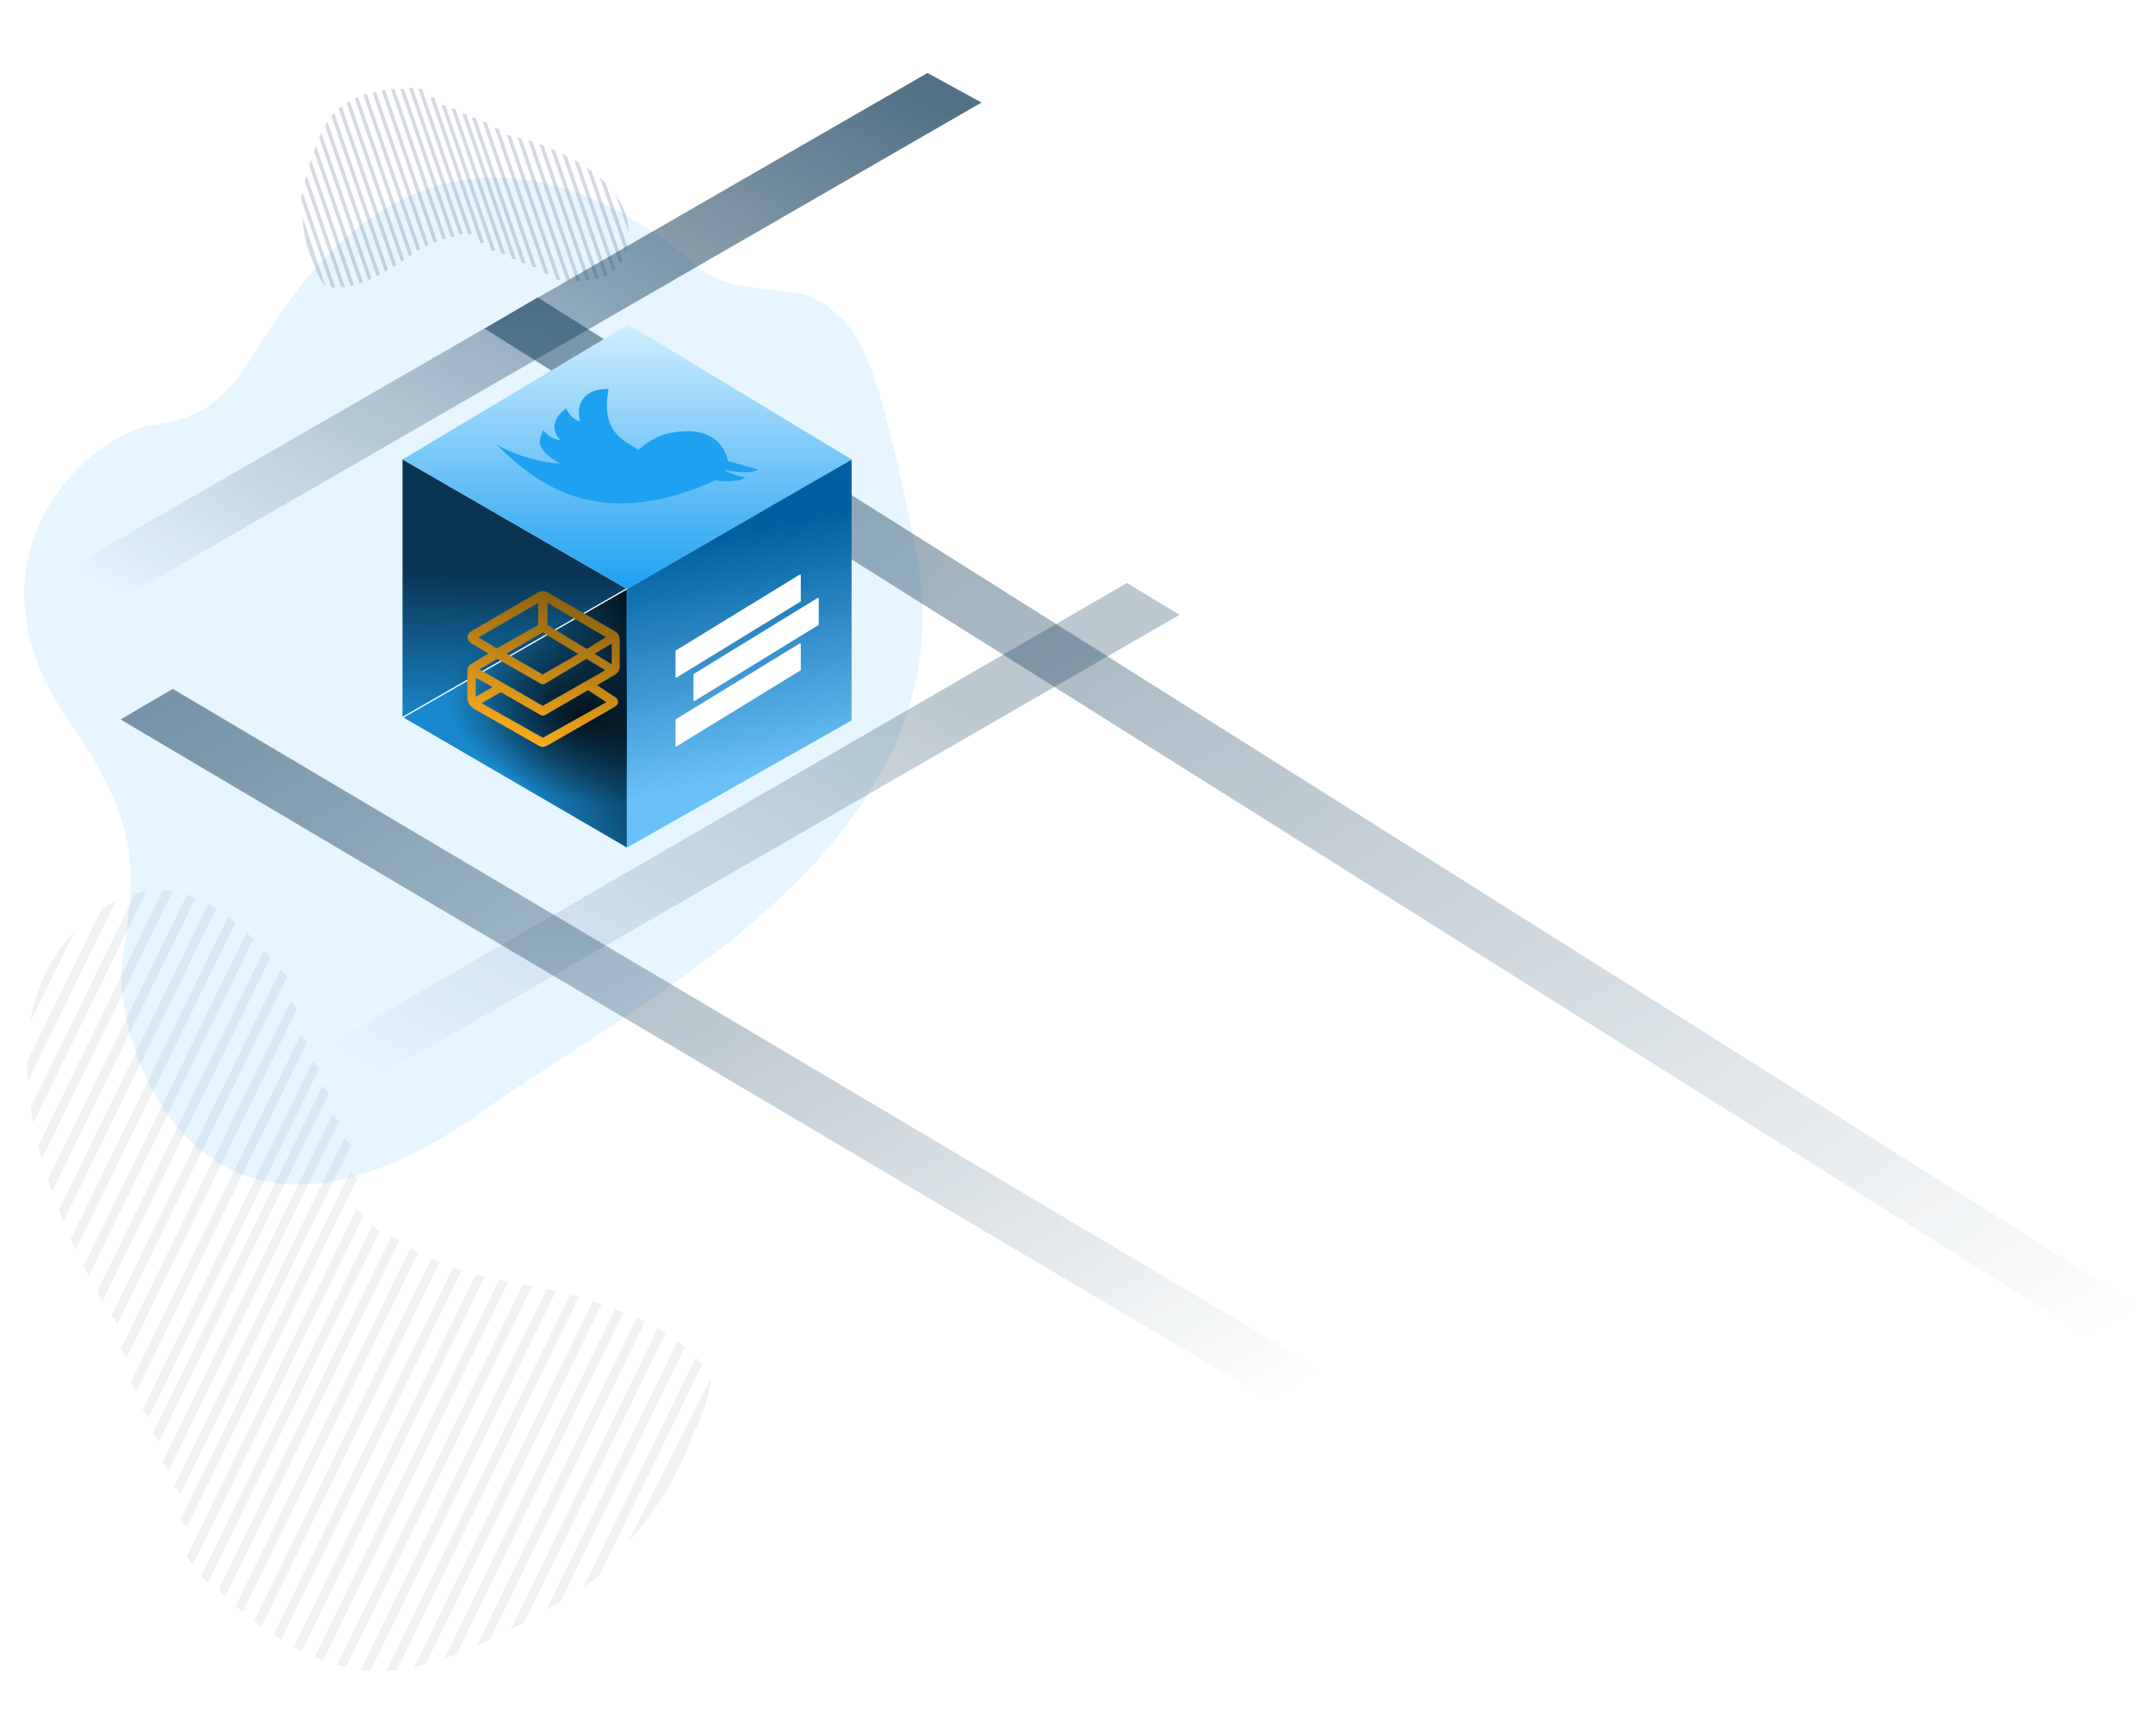 <svg xmlns="http://www.w3.org/2000/svg" xmlns:xlink="http://www.w3.org/1999/xlink" width="1737" height="1401" viewBox="0 0 1737 1401"><defs><style>.a,.p{fill:none;}.b,.q{fill:#fff;}.c{clip-path:url(#p);}.d{opacity:0.496;}.e{clip-path:url(#a);}.f{fill:#cfebff;}.g{opacity:0.082;}.h{fill:#2f476c;}.i{opacity:0.204;}.j,.u{opacity:0.509;}.j{fill:url(#b);}.k{opacity:0.271;fill:url(#c);}.l{fill:url(#d);}.m{fill:url(#e);}.n{fill:url(#f);}.o{fill:url(#g);}.p,.q{stroke:#fff;}.p{mix-blend-mode:soft-light;}.p,.q,.w{isolation:isolate;}.q{stroke-linecap:round;stroke-linejoin:round;mix-blend-mode:overlay;}.r{clip-path:url(#h);}.s{fill:url(#i);}.t{opacity:0.701;fill:url(#l);}.u{fill:url(#m);}.v{fill:url(#n);}.w{fill:#1ea1f1;mix-blend-mode:multiply;}.x{filter:url(#j);}</style><clipPath id="a"><rect width="722.9" height="801.7" transform="matrix(0.998, -0.062, 0.062, 0.998, -12.73, 37.86)"/></clipPath><linearGradient id="b" x1="0.951" y1="0.949" x2="0.021" y2="0.017" gradientUnits="objectBoundingBox"><stop offset="0" stop-color="#093553" stop-opacity="0"/><stop offset="1" stop-color="#093553"/></linearGradient><linearGradient id="c" x1="0.029" y1="0.979" x2="0.751" y2="0.247" xlink:href="#b"/><linearGradient id="d" x1="0.714" y1="0.301" x2="0.708" y2="0.804" gradientUnits="objectBoundingBox"><stop offset="0" stop-color="#093553"/><stop offset="1" stop-color="#1ea1f1"/></linearGradient><linearGradient id="e" x1="0.485" y1="0.737" x2="1.294" y2="0.314" gradientUnits="objectBoundingBox"><stop offset="0" stop-color="#1988cc"/><stop offset="1"/></linearGradient><radialGradient id="f" cx="0.509" cy="0.5" r="0.373" gradientTransform="matrix(0.428, 0.904, -0.693, 0.328, 0.638, -0.124)" gradientUnits="objectBoundingBox"><stop offset="0" stop-color="#03111a"/><stop offset="1" stop-color="#03121c" stop-opacity="0"/></radialGradient><linearGradient id="g" x1="0.5" y1="0.185" x2="0.573" y2="0.812" gradientUnits="objectBoundingBox"><stop offset="0" stop-color="#005fa0"/><stop offset="1" stop-color="#6ac1f7"/></linearGradient><clipPath id="h"><rect class="b" width="152" height="139" transform="translate(193 409)"/></clipPath><linearGradient id="i" x1="0.338" y1="0.936" x2="0.661" y2="-0.096" gradientUnits="objectBoundingBox"><stop offset="0" stop-color="#f8ab1d"/><stop offset="1" stop-color="#7c560f"/></linearGradient><filter id="j" x="362" y="462" width="153" height="155.639" filterUnits="userSpaceOnUse"><feOffset dx="10" dy="3" input="SourceAlpha"/><feGaussianBlur stdDeviation="5" result="k"/><feFlood flood-color="#093553" flood-opacity="0.537"/><feComposite operator="in" in2="k"/><feComposite in="SourceGraphic"/></filter><linearGradient id="l" x1="0.029" y1="0.979" x2="0.944" y2="0.051" xlink:href="#b"/><linearGradient id="m" x1="0.591" y1="0.586" x2="0.021" y2="0.017" xlink:href="#b"/><linearGradient id="n" x1="0.5" x2="0.5" y2="1" gradientUnits="objectBoundingBox"><stop offset="0" stop-color="#d1eeff"/><stop offset="1" stop-color="#1ea1f1"/></linearGradient><clipPath id="p"><rect width="1737" height="1401"/></clipPath></defs><g id="o" class="c"><g transform="translate(190.729 30.916)"><g class="d" transform="translate(-178 99)"><g class="e"><path class="f" d="M653,115.7c-23.8-18.9-73.5-4.4-103.5-31S360.7-74.7,223.7,108.8c-42.5,56.9-48.9,96.4-113.1,104.2C63,218.8-51.4,316.3,43.1,452.2,105,540.9,95,579.6,86,645.4,77.1,711.1,147.5,931,379,765.2c124.7-89.3,394-215.7,347.1-451.6C692.3,143.8,678.1,135.5,653,115.7Z"/></g></g><g class="g" transform="translate(-169.147 687.44)"><path class="a" d="M579.8,16.6,445.3,291.9c5.3-2,10.7-4.2,16.2-6.7l129-264.1C587.1,19.7,583.5,18.1,579.8,16.6Z" transform="translate(-98.4 324.025)"/><path class="a" d="M648.8,2.44,499,308.94c4.2.3,8.6.3,12.8.2L660.4,5.44C656.5,4.44,652.7,3.44,648.8,2.44Z" transform="translate(-222 320.885)"/><path class="a" d="M720.6,22.2,575.2,320c3.3,2,6.7,4,10.1,5.8L732,25.6C728.2,24.5,724.4,23.4,720.6,22.2Z" transform="translate(-370.8 282.525)"/><path class="a" d="M497.9,58.7,397.6,263.9c6.4-3.9,12.6-7.8,18.8-11.9L506.8,67C504,64.1,501,61.4,497.9,58.7Z" transform="translate(33 309.925)"/><path class="a" d="M553.6,27.8,428.2,284.5q8.55-4.05,17.1-8.4L564,33.1C559.9,30.8,556.3,29,553.6,27.8Z" transform="translate(-54.8 320.225)"/><path class="a" d="M442.553,112a56.855,56.855,0,0,0-2-9.1l-61.7,126.4c1.3-1.1,2.8-2.1,4.1-3.2a174.331,174.331,0,0,0,20.2-20.1l39.6-81A62.451,62.451,0,0,0,442.553,112Z" transform="translate(115.547 267.457)"/><path class="a" d="M709.3,15.3c-1.9-.4-3.7-.9-5.6-1.3L556.3,315.6c3.6,1.8,7,3.3,10.6,4.9L715.5,16.2C713.4,15.9,711.3,15.7,709.3,15.3Z" transform="translate(-334.4 298.025)"/><path class="a" d="M471.6,82.8h0a1.555,1.555,0,0,0-.6-.8c-.8-1.1-1.7-2.2-2.6-3.3L385,249.6c6.8-4.7,13.4-9.5,20-14.3L476,90.1C474.6,87.6,473.2,85.2,471.6,82.8Z" transform="translate(76.4 275.944)"/><path class="a" d="M668.2,3.5,517.8,311.3c3.9.9,7.9,1.7,11.8,2.2L679.9,6.1C676,5.2,672.1,4.3,668.2,3.5Z" transform="translate(-260.3 315.525)"/><path class="a" d="M737.1,31.8,593.4,325.7c3.2,2.3,6.5,4.6,9.7,6.7L748,36C744.3,34.7,740.7,33.2,737.1,31.8Z" transform="translate(-405 266.325)"/><path class="a" d="M604.7,8l-142,290.5c5-1.4,10.1-3.1,15.4-4.9L615.7,12C612.1,10.5,608.4,9.3,604.7,8Z" transform="translate(-141 326.025)"/><path class="a" d="M627.8,3.1,480.7,304.2a108.49,108.49,0,0,0,12.3-2c.7-.1,1.3-.3,1.9-.4L639.1,6.5C635.4,5.3,631.6,4.2,627.8,3.1Z" transform="translate(-182.4 325.225)"/><path class="a" d="M686.3,7.6,536.9,313.3c3.7,1.3,7.5,2.7,11.1,3.7L698.2,9.7C694.2,8.9,690.2,8.2,686.3,7.6Z" transform="translate(-297.7 307.925)"/><path class="a" d="M526.6,41.9,412.5,275.2c5.9-3.2,11.9-6.6,17.8-10L536.1,48.7A85.146,85.146,0,0,0,526.6,41.9Z" transform="translate(-11.2 315.425)"/><path class="a" d="M900.7,248.7,784.8,485.9c1.8,5.1,3.7,10.1,5.6,15L911.3,253.7A85.278,85.278,0,0,0,900.7,248.7Z" transform="translate(-764.7 -242.7)"/><path class="a" d="M907.6,273.7l-105.5,216c1.6,5.5,3.2,11,4.9,16.4L919.4,276.4C915.4,275.3,911.5,274.4,907.6,273.7Z" transform="translate(-790.1 -272.9)"/><path class="a" d="M892.4,225.5,768.9,478.1c2,4.8,4,9.5,6,14.2L902,232.3C898.8,229.9,895.6,227.6,892.4,225.5Z" transform="translate(-739.5 -210.9)"/><path class="a" d="M883,203.8,754,467.6h0c2.1,4.6,4.2,8.9,6.5,13.3L892,211.7C889,209.1,886,206.4,883,203.8Z" transform="translate(-714.6 -177.8)"/><path class="a" d="M912.9,301.8,821.6,488.6c1.1,6.1,2.5,12.3,4,18.3l100.6-206A101.328,101.328,0,0,0,912.9,301.8Z" transform="translate(-816.4 -300.9)"/><path class="a" d="M872.9,183.3,740,455.1c2.2,4.3,4.6,8.5,6.8,12.5L881.4,192.3C878.7,189.2,875.8,186.2,872.9,183.3Z" transform="translate(-690 -144)"/><path class="a" d="M929.7,369.8a144.967,144.967,0,0,0-20,16.9L873.8,460a193.732,193.732,0,0,0-2.6,31.7l60.2-123.2A10.915,10.915,0,0,1,929.7,369.8Z" transform="translate(-871.2 -353.3)"/><path class="a" d="M914.7,337.4,843.9,482.3c.4,7.2,1.2,14.5,2.3,21.7l84.5-172.7A85.619,85.619,0,0,0,914.7,337.4Z" transform="translate(-843.2 -328.4)"/><path class="a" d="M861.9,164,726.5,441.2c1.2,2,2.3,4,3.6,6,1.2,1.9,2.5,3.8,3.7,5.6L870.1,173.7C867.3,170.4,864.7,167.1,861.9,164Z" transform="translate(-665.2 -109.9)"/><path class="a" d="M825,112.7,687.6,393.9c2.7,3.3,5.3,6.7,8,10L833,122.9C830.5,119.5,827.8,116.2,825,112.7Z" transform="translate(-589.2 49.948)"/><path class="a" d="M797.3,82.2,659.6,363.9c2.8,3,5.7,6.1,8.5,9L806.3,90C803.3,87.6,800.2,85,797.3,82.2Z" transform="translate(-534.5 129.254)"/><path class="a" d="M767.9,55,627.8,341.6c3,2.7,6,5.3,9,8L778.1,60.8C774.6,58.9,771.3,57,767.9,55Z" transform="translate(-474.5 225.925)"/><path class="a" d="M752.8,42.8,611,332.9c3.1,2.6,6.2,5,9.4,7.4L763.3,47.8C759.7,46.2,756.3,44.5,752.8,42.8Z" transform="translate(-437.9 247.425)"/><path class="a" d="M818.9,105.5c-2.5-2.7-4.9-5.6-7.4-8.6L674.2,378c2.7,3.2,5.5,6.5,8.2,9.6L819.9,106.5Z" transform="translate(-562.7 91.344)"/><path class="a" d="M850.2,146.2,713.4,426.1c2.5,3.7,5,7.2,7.6,10.9L858.3,156.3C855.7,152.9,853,149.6,850.2,146.2Z" transform="translate(-640.3 -76.3)"/><path class="a" d="M837.8,129,700.5,410.1c2.6,3.5,5.1,7,7.8,10.5L845.7,139.3C843.1,135.9,840.5,132.5,837.8,129Z" transform="translate(-614.8 7.352)"/><path class="a" d="M782.7,68,644.1,351.9c2.9,2.9,5.8,5.8,8.8,8.6L792.3,74.9C789.1,72.7,785.8,70.4,782.7,68Z" transform="translate(-505 202.025)"/><path class="h" d="M920,359.1,859.8,482.3c0,5.1.2,10.3.6,15.5l70.8-144.9A78.143,78.143,0,0,0,920,359.1Z" transform="translate(-859.6 -343.8)"/><path class="h" d="M899.3,239.7,778.5,486.9c1.2,3,2.5,6.1,3.7,9L905.6,243.3C903.5,242,901.5,240.8,899.3,239.7Z" transform="translate(-752.7 -228.7)"/><path class="h" d="M914.4,290,813.8,496c.9,3.6,1.8,7.1,2.8,10.7l105.5-216A68.828,68.828,0,0,0,914.4,290Z" transform="translate(-804.5 -289.8)"/><path class="h" d="M880,195.7,748.5,464.9c1.3,2.7,2.8,5.3,4.1,8l132.9-272C883.7,199.2,881.8,197.4,880,195.7Z" transform="translate(-702.6 -161.7)"/><path class="h" d="M857.9,157.1,721.5,436.2c1.6,2.3,3.1,4.6,4.7,6.9L862.9,163.2C861.3,161.1,859.6,159.1,857.9,157.1Z" transform="translate(-653 -93.3)"/><path class="h" d="M805.9,91.2l-137.3,281c1.8,1.9,3.5,3.9,5.2,5.8L811.5,96.3C809.6,94.6,807.7,93,805.9,91.2Z" transform="translate(-549.7 108.865)"/><path class="h" d="M805.9,91.2l-137.3,281c1.8,1.9,3.5,3.9,5.2,5.8L811.5,96.3C809.6,94.6,807.7,93,805.9,91.2Z" transform="translate(-544.7 135.865)"/><path class="h" d="M805.9,91.2l-137.3,281c1.8,1.9,3.5,3.9,5.2,5.8L811.5,96.3C809.6,94.6,807.7,93,805.9,91.2Z" transform="translate(-539.7 165.865)"/><path class="h" d="M833,122.6,695.6,403.9c1.7,2.1,3.3,4.2,4.9,6.4L837.9,129C836.3,126.9,834.7,124.8,833,122.6Z" transform="translate(-602.1 15.031)"/><path class="h" d="M777.5,63.1,638,348.5c1.9,1.8,3.7,3.5,5.6,5.1l140-286.5C781.6,65.8,779.5,64.4,777.5,63.1Z" transform="translate(-483.2 215.825)"/><path class="h" d="M747.2,38.6,604.3,331c2,1.4,3.9,2.9,5.9,4.3L753.9,41.5C751.7,40.6,749.4,39.6,747.2,38.6Z" transform="translate(-420.8 258.625)"/><path class="h" d="M679.6,5.7,529.5,313c2.3.7,4.8,1.3,7.1,1.9L687,7.1C684.5,6.7,682.1,6.1,679.6,5.7Z" transform="translate(-279.1 311.925)"/><path class="h" d="M714.8,18.9,568.1,319.1c2.1,1.1,4.2,2.2,6.5,3.3L721.9,20.8C719.5,20.2,717.1,19.6,714.8,18.9Z" transform="translate(-352.6 291.225)"/><path class="h" d="M644.5,3.6c-1.3-.3-2.8-.8-4.1-1.1L492,306.2a79.271,79.271,0,0,0,8.4-.7L647.4,4.4C646.4,4.1,645.5,3.9,644.5,3.6Z" transform="translate(-202 323.825)"/><path class="h" d="M892.8,473.5l35.9-73.3C908.5,421,897.4,446.2,892.8,473.5Z" transform="translate(-890.1 -366.8)"/><path class="h" d="M907.3,263.8,795.1,493.6c1.1,3.2,2.1,6.6,3.3,9.8L914.3,266.3C911.8,265.4,909.5,264.5,907.3,263.8Z" transform="translate(-778 -260.3)"/><path class="h" d="M919.3,321.1,834.9,493.7c.6,4.1,1.3,8.1,2.1,12.3l91.3-186.8C925.3,319.7,922.3,320.4,919.3,321.1Z" transform="translate(-831.8 -318.3)"/><path class="h" d="M890.1,217.1,763,477.1c1.3,2.9,2.6,5.7,3.9,8.5l129-263.8C894,220.1,892,218.7,890.1,217.1Z" transform="translate(-727.5 -195.8)"/><path class="h" d="M869.2,175.6,734.7,451c1.4,2.6,2.9,5.1,4.3,7.6L874.5,181.4C872.7,179.4,871,177.5,869.2,175.6Z" transform="translate(-677.8 -127.3)"/><path class="h" d="M819.9,106.5,682.6,387.6c1.7,2,3.3,4,5.1,6.1L824.9,112.6C823.3,110.6,821.6,108.6,819.9,106.5Z" transform="translate(-573.1 74.058)"/><path class="h" d="M819.9,106.5,682.6,387.6c1.7,2,3.3,4,5.1,6.1L824.9,112.6C823.3,110.6,821.6,108.6,819.9,106.5Z" transform="translate(-581.1 51.058)"/><path class="h" d="M845.6,139.4,708.4,420.2c1.6,2.2,3.2,4.5,4.8,6.7L850.6,145.7C848.9,143.6,847.2,141.5,845.6,139.4Z" transform="translate(-624.6 -22.888)"/><path class="h" d="M845.6,139.4,708.4,420.2c1.6,2.2,3.2,4.5,4.8,6.7L850.6,145.7C848.9,143.6,847.2,141.5,845.6,139.4Z" transform="translate(-632.6 -49.888)"/><path class="h" d="M791.9,76.7,653.7,359.6c1.8,1.9,3.6,3.7,5.3,5.5L797.7,81.3C795.7,79.8,793.8,78.3,791.9,76.7Z" transform="translate(-513 193.725)"/><path class="h" d="M766.6,52.4c-1.3-.7-2.7-1.4-4-2.2L621.5,339c1.9,1.7,3.8,3.2,5.7,4.8L768.9,53.7C768.1,53.2,767.4,52.9,766.6,52.4Z" transform="translate(-453 238.525)"/><path class="h" d="M697.5,11.3,548.8,315.6c2.2,1,4.5,1.8,6.8,2.7L705,12.6C702.5,12.1,700,11.8,697.5,11.3Z" transform="translate(-316.4 302.925)"/><path class="h" d="M731.4,28,586.6,324.3c2,1.3,4.1,2.7,6.1,3.9L738.2,30.4C736,29.7,733.6,28.8,731.4,28Z" transform="translate(-387.4 276.325)"/><path class="h" d="M660.7,2.6,510.5,310c2.6.3,5.1.7,7.7.9L668,4.4C665.6,3.7,663.1,3.1,660.7,2.6Z" transform="translate(-241.1 319.025)"/><path class="h" d="M617.8,5.6,473.6,300.8c3-.8,6.1-1.6,9.3-2.5L624.9,7.8C622.5,7.1,620.1,6.3,617.8,5.6Z" transform="translate(-161.1 326.125)"/><path class="h" d="M569.2,23.8h0c-.4-.2-1-.4-1.6-.7l-129,264.2c3.5-1.4,6.9-3,10.4-4.7L574.3,25.9C571.1,24.5,569.2,23.8,569.2,23.8Z" transform="translate(-75.5 322.125)"/><path class="h" d="M593.6,12.9,456,294.5c3.2-1.1,6.6-2.3,9.8-3.6L600.3,15.5C598.1,14.5,595.9,13.8,593.6,12.9Z" transform="translate(-118.9 325.125)"/><path class="h" d="M540.7,36.1,422,279.1l10.8-5.7L546.9,40C544.7,38.5,542.7,37.2,540.7,36.1Z" transform="translate(-31.5 317.325)"/><path class="h" d="M512.6,52.1c-.1-.1-.2-.1-.3-.2L406.5,268.4c3.8-2.2,7.6-4.5,11.4-6.8L518.2,56.4C516.4,55,514.5,53.5,512.6,52.1Z" transform="translate(12.7 312.225)"/><path class="h" d="M482.9,70.6l-90.4,185c4-2.7,8-5.3,12-8.1L488,76.5C486.5,74.5,484.7,72.6,482.9,70.6Z" transform="translate(56.9 306.325)"/><path class="h" d="M446.2,126.3l-67,132.817c23.348-26.072,41.283-55.423,52.111-86.741C439.94,156.143,444.677,140.73,446.2,126.3Z" transform="translate(106 266.748)"/></g><g class="i" transform="translate(3.566 135.458) rotate(-45)"><path class="a" d="M449.541,125.713,502.849,16.6c-2.1.793-4.241,1.665-6.421,2.655L445.3,123.929C446.648,124.484,448.074,125.119,449.541,125.713Z" transform="translate(-418.964 -10.988)"/><path class="a" d="M503.6,124.022,562.97,2.543c-1.665-.119-3.408-.119-5.073-.079L499,122.833C500.546,123.229,502.052,123.626,503.6,124.022Z" transform="translate(-451.381 -2.44)"/><path class="a" d="M579.718,142.529,637.346,24.5c-1.308-.793-2.656-1.585-4-2.3L575.2,141.182C576.706,141.618,578.212,142.054,579.718,142.529Z" transform="translate(-496.983 -13.576)"/><path class="a" d="M401.127,140.029,440.881,58.7c-2.537,1.546-4.994,3.091-7.451,4.716L397.6,136.74C398.71,137.889,399.9,138.959,401.127,140.029Z" transform="translate(-390.17 -36.402)"/><path class="a" d="M432.322,129.541,482.023,27.8q-3.389,1.605-6.777,3.329L428.2,127.44C429.825,128.352,431.252,129.065,432.322,129.541Z" transform="translate(-408.642 -17.749)"/><path class="a" d="M379.03,149.391a22.533,22.533,0,0,0,.793,3.607l24.454-50.1c-.515.436-1.11.832-1.625,1.268a69.1,69.1,0,0,0-8.006,7.966l-15.7,32.1A24.752,24.752,0,0,0,379.03,149.391Z" transform="translate(-378.853 -50.057)"/><path class="a" d="M558.757,134.964c.753.159,1.466.357,2.219.515L619.4,15.942c-1.427-.713-2.774-1.308-4.2-1.942L556.3,134.607C557.132,134.726,557.965,134.805,558.757,134.964Z" transform="translate(-485.97 -9.418)"/><path class="a" d="M386.744,144.81h0a.616.616,0,0,0,.238.317c.317.436.674.872,1.03,1.308L421.067,78.7c-2.7,1.863-5.311,3.765-7.927,5.668L385,141.917C385.555,142.907,386.11,143.859,386.744,144.81Z" transform="translate(-382.564 -37.266)"/><path class="a" d="M522.437,126.366,582.047,4.372c-1.546-.357-3.131-.674-4.677-.872L517.8,125.336C519.346,125.692,520.891,126.049,522.437,126.366Z" transform="translate(-462.73 -3.08)"/><path class="a" d="M597.72,150.941,654.674,34.456c-1.268-.912-2.576-1.823-3.845-2.655L593.4,149.276C594.866,149.791,596.293,150.386,597.72,150.941Z" transform="translate(-507.97 -19.371)"/><path class="a" d="M467.06,123.137,523.34,8c-1.982.555-4,1.229-6.1,1.942L462.7,121.552C464.127,122.147,465.593,122.622,467.06,123.137Z" transform="translate(-429.468 -5.796)"/><path class="a" d="M485.179,122.439,543.481,3.1a43,43,0,0,0-4.875.793c-.277.04-.515.119-.753.159L480.7,121.091C482.166,121.567,483.673,122,485.179,122.439Z" transform="translate(-440.334 -2.839)"/><path class="a" d="M541.616,130.228,600.83,9.066c-1.466-.515-2.973-1.07-4.4-1.466L536.9,129.4C538.485,129.713,540.071,129.99,541.616,130.228Z" transform="translate(-474.259 -5.555)"/><path class="a" d="M416.265,134.367,461.488,41.9c-2.338,1.268-4.716,2.616-7.055,3.963L412.5,131.672A33.749,33.749,0,0,0,416.265,134.367Z" transform="translate(-399.164 -26.26)"/><path class="a" d="M789,348.658l45.936-94.012c-.713-2.021-1.466-4-2.219-5.945L784.8,346.676A33.8,33.8,0,0,0,789,348.658Z" transform="translate(-621.528 -101.306)"/><path class="a" d="M806.777,365.81l41.814-85.61c-.634-2.18-1.268-4.36-1.942-6.5L802.1,364.74C803.685,365.176,805.231,365.533,806.777,365.81Z" transform="translate(-631.971 -116.398)"/><path class="a" d="M772.7,331.244l48.948-100.116c-.793-1.9-1.585-3.765-2.378-5.628L768.9,328.549C770.168,329.5,771.437,330.412,772.7,331.244Z" transform="translate(-611.93 -87.302)"/><path class="a" d="M757.567,313.626,808.7,209.071h0c-.832-1.823-1.665-3.527-2.576-5.271L754,310.5C755.189,311.526,756.378,312.6,757.567,313.626Z" transform="translate(-602.936 -74.202)"/><path class="a" d="M826.871,382.19l36.186-74.037c-.436-2.418-.991-4.875-1.585-7.253L821.6,382.547A40.166,40.166,0,0,0,826.871,382.19Z" transform="translate(-643.743 -132.817)"/><path class="a" d="M743.369,295.98l52.674-107.726c-.872-1.7-1.823-3.369-2.7-4.954L740,292.413C741.07,293.642,742.219,294.831,743.369,295.98Z" transform="translate(-594.484 -61.827)"/><path class="a" d="M871.874,416.814a57.457,57.457,0,0,0,7.927-6.7l14.229-29.052a76.786,76.786,0,0,0,1.03-12.564L871.2,417.329A4.327,4.327,0,0,1,871.874,416.814Z" transform="translate(-673.684 -173.625)"/><path class="a" d="M850.241,397.331,878.3,339.9c-.159-2.854-.476-5.747-.911-8.6L843.9,399.748A33.934,33.934,0,0,0,850.241,397.331Z" transform="translate(-657.204 -151.169)"/><path class="a" d="M729.75,278.464,783.415,168.6c-.476-.793-.912-1.585-1.427-2.378-.476-.753-.991-1.506-1.466-2.22L726.5,274.619C727.61,275.927,728.64,277.235,729.75,278.464Z" transform="translate(-586.335 -50.177)"/><path class="a" d="M690.771,228.115l54.457-111.451c-1.07-1.308-2.1-2.656-3.171-3.963L687.6,224.072C688.591,225.42,689.661,226.728,690.771,228.115Z" transform="translate(-562.853 -42.85)"/><path class="a" d="M663.167,197.417l54.576-111.65c-1.11-1.189-2.259-2.418-3.369-3.567L659.6,194.325C660.789,195.276,662.018,196.307,663.167,197.417Z" transform="translate(-545.95 -31.496)"/><path class="a" d="M631.843,171.762,687.37,58.171c-1.189-1.07-2.378-2.1-3.567-3.171l-56,114.464C629.187,170.217,630.5,170.97,631.843,171.762Z" transform="translate(-526.754 -33.376)"/><path class="a" d="M615.162,160.712l56.2-114.979c-1.229-1.03-2.457-1.982-3.726-2.933L611,158.73C612.427,159.364,613.774,160.038,615.162,160.712Z" transform="translate(-518.594 -26.011)"/><path class="a" d="M674.6,208.708c.991,1.07,1.942,2.22,2.933,3.409L731.947,100.7c-1.07-1.268-2.18-2.576-3.25-3.8L674.2,208.312Z" transform="translate(-554.764 -36.997)"/><path class="a" d="M716.61,261.456,770.83,150.52c-.991-1.466-1.982-2.854-3.012-4.32L713.4,257.453C714.43,258.8,715.5,260.109,716.61,261.456Z" transform="translate(-578.427 -39.432)"/><path class="a" d="M703.631,244.573l54.418-111.412c-1.031-1.387-2.021-2.774-3.091-4.162L700.5,240.491C701.53,241.839,702.561,243.186,703.631,244.573Z" transform="translate(-570.64 -48.886)"/><path class="a" d="M647.9,183.93,702.838,71.409c-1.149-1.149-2.3-2.3-3.488-3.409L644.1,181.2C645.368,182.067,646.676,182.979,647.9,183.93Z" transform="translate(-536.593 -41.223)"/><path class="h" d="M864.239,407.873l23.86-48.829c0-2.021-.079-4.082-.238-6.143L859.8,410.33A30.966,30.966,0,0,0,864.239,407.873Z" transform="translate(-666.802 -164.208)"/><path class="h" d="M781,341.243l47.878-97.976c-.476-1.189-.991-2.418-1.466-3.567L778.5,339.816C779.332,340.331,780.125,340.807,781,341.243Z" transform="translate(-617.725 -95.874)"/><path class="h" d="M816.852,375.887l39.872-81.647c-.357-1.427-.713-2.814-1.11-4.241L813.8,375.61A27.273,27.273,0,0,0,816.852,375.887Z" transform="translate(-639.034 -126.238)"/><path class="h" d="M750.68,305.566l52.119-106.7c-.515-1.07-1.11-2.1-1.625-3.171L748.5,303.505Z" transform="translate(-599.615 -69.313)"/><path class="h" d="M723.482,270.454l54.061-110.619c-.634-.912-1.229-1.823-1.863-2.735L721.5,268.036C722.134,268.869,722.808,269.661,723.482,270.454Z" transform="translate(-583.317 -46.011)"/><path class="h" d="M670.819,204.871,725.237,93.5c-.713-.753-1.387-1.546-2.061-2.3L668.6,202.85C669.353,203.523,670.106,204.158,670.819,204.871Z" transform="translate(-550.987 -34.436)"/><path class="h" d="M670.819,204.871,725.237,93.5c-.713-.753-1.387-1.546-2.061-2.3L668.6,202.85C669.353,203.523,670.106,204.158,670.819,204.871Z" transform="translate(-552.968 -45.137)"/><path class="h" d="M670.819,204.871,725.237,93.5c-.713-.753-1.387-1.546-2.061-2.3L668.6,202.85C669.353,203.523,670.106,204.158,670.819,204.871Z" transform="translate(-554.95 -57.028)"/><path class="h" d="M697.542,236.628,752,125.137c-.674-.832-1.308-1.665-1.942-2.537L695.6,234.091C696.234,234.923,696.868,235.756,697.542,236.628Z" transform="translate(-567.682 -41.447)"/><path class="h" d="M640.418,178.237l55.29-113.116c-.753-.713-1.466-1.387-2.219-2.021L638,176.652C638.793,177.167,639.625,177.722,640.418,178.237Z" transform="translate(-535.686 -39.058)"/><path class="h" d="M606.956,156.195,663.593,40.3c-.793-.555-1.546-1.149-2.338-1.7L604.3,155.045C605.172,155.4,606.084,155.8,606.956,156.195Z" transform="translate(-514.946 -24.268)"/><path class="h" d="M532.433,128.249l59.491-121.8c-.912-.277-1.9-.515-2.814-.753L529.5,127.694C530.491,127.853,531.442,128.09,532.433,128.249Z" transform="translate(-469.792 -4.408)"/><path class="h" d="M570.914,139.19,629.057,20.208c-.832-.436-1.665-.872-2.576-1.308L568.1,138.437C569.051,138.675,570,138.912,570.914,139.19Z" transform="translate(-493.093 -12.376)"/><path class="h" d="M493.149,122.433c.515.119,1.11.317,1.625.436L553.592,2.5a31.418,31.418,0,0,0-3.329.277L492,122.116C492.4,122.235,492.753,122.314,493.149,122.433Z" transform="translate(-447.155 -2.476)"/><path class="h" d="M907.029,400.2,892.8,429.252C900.806,421.008,905.206,411.02,907.029,400.2Z" transform="translate(-686.723 -192.761)"/><path class="h" d="M797.874,358.764l44.47-91.079c-.436-1.268-.832-2.616-1.308-3.884L795.1,357.773C796.091,358.129,797,358.486,797.874,358.764Z" transform="translate(-627.746 -110.422)"/><path class="h" d="M838.467,392.484l33.451-68.409c-.238-1.625-.515-3.21-.832-4.875L834.9,393.237C836.089,393.039,837.278,392.761,838.467,392.484Z" transform="translate(-651.771 -143.864)"/><path class="h" d="M765.3,323.518l50.375-103.049c-.515-1.149-1.031-2.259-1.546-3.369L763,321.655C763.753,322.329,764.546,322.884,765.3,323.518Z" transform="translate(-608.368 -82.231)"/><path class="h" d="M736.8,287.765l53.308-109.153c-.555-1.03-1.149-2.021-1.7-3.012L734.7,285.466C735.413,286.259,736.087,287.012,736.8,287.765Z" transform="translate(-591.285 -57.179)"/><path class="h" d="M684.582,220.33,739,108.918c-.674-.793-1.308-1.585-2.021-2.418L682.6,217.912C683.234,218.7,683.908,219.5,684.582,220.33Z" transform="translate(-561.023 -42.163)"/><path class="h" d="M684.582,220.33,739,108.918c-.674-.793-1.308-1.585-2.021-2.418L682.6,217.912C683.234,218.7,683.908,219.5,684.582,220.33Z" transform="translate(-557.853 -33.047)"/><path class="h" d="M710.382,253.348,764.76,142.056c-.634-.872-1.268-1.784-1.9-2.655L708.4,250.851C709.074,251.684,709.747,252.516,710.382,253.348Z" transform="translate(-576.598 -49.798)"/><path class="h" d="M710.382,253.348,764.76,142.056c-.634-.872-1.268-1.784-1.9-2.655L708.4,250.851C709.074,251.684,709.747,252.516,710.382,253.348Z" transform="translate(-573.427 -39.097)"/><path class="h" d="M656,191.005,710.773,78.88c-.713-.753-1.427-1.466-2.1-2.18L653.7,189.182C654.493,189.776,655.246,190.371,656,191.005Z" transform="translate(-545.163 -48.457)"/><path class="h" d="M622.412,165.694c.515.277,1.07.555,1.585.872L679.921,52.1c-.753-.674-1.506-1.268-2.259-1.9L621.5,165.179C621.817,165.377,622.094,165.5,622.412,165.694Z" transform="translate(-525.329 -31.271)"/><path class="h" d="M551.773,132.977,610.709,12.37c-.872-.4-1.784-.713-2.7-1.07L548.8,132.462C549.791,132.66,550.782,132.779,551.773,132.977Z" transform="translate(-481.443 -7.789)"/><path class="h" d="M589.3,146.982l57.39-117.436c-.793-.515-1.625-1.07-2.418-1.546L586.6,146.031C587.472,146.308,588.423,146.665,589.3,146.982Z" transform="translate(-504.261 -17.87)"/><path class="h" d="M513.393,124.792,572.924,2.957c-1.03-.119-2.021-.277-3.052-.357L510.5,124.079C511.451,124.356,512.442,124.594,513.393,124.792Z" transform="translate(-458.323 -2.537)"/><path class="h" d="M476.414,122.6l57.153-117c-1.189.317-2.418.634-3.686.991L473.6,121.728C474.551,122.006,475.5,122.323,476.414,122.6Z" transform="translate(-436.048 -4.348)"/><path class="h" d="M440.621,127.536h0c.159.079.4.159.634.277L492.384,23.1c-1.387.555-2.735,1.189-4.122,1.863L438.6,126.7C439.868,127.259,440.621,127.536,440.621,127.536Z" transform="translate(-414.92 -14.912)"/><path class="h" d="M458.655,124.51,513.192,12.9c-1.268.436-2.616.912-3.884,1.427L456,123.479C456.872,123.876,457.744,124.153,458.655,124.51Z" transform="translate(-425.423 -8.754)"/><path class="h" d="M424.457,132.411,471.5,36.1l-4.28,2.259L422,130.865C422.872,131.46,423.665,131.975,424.457,132.411Z" transform="translate(-404.899 -22.759)"/><path class="h" d="M408.72,137.629c.04.04.079.04.119.079L450.771,51.9c-1.506.872-3.012,1.784-4.518,2.7L406.5,135.925C407.213,136.479,407.966,137.074,408.72,137.629Z" transform="translate(-395.542 -32.297)"/><path class="h" d="M394.521,143.923,430.351,70.6c-1.585,1.07-3.171,2.1-4.756,3.21L392.5,141.585C393.094,142.378,393.808,143.131,394.521,143.923Z" transform="translate(-387.091 -43.585)"/><path class="h" d="M379.2,178.941,405.755,126.3A101.673,101.673,0,0,0,385.1,160.679,50.186,50.186,0,0,0,379.2,178.941Z" transform="translate(-376.684 -84.994)"/></g></g><path class="j" d="M2370.765,104.96l1347.72,848.981L3676.5,978.393,2327.953,130.113Z" transform="translate(-1937 135)"/><path class="k" d="M3636.187,169.4,2986.3,545.516l41.374,24.83,650.932-375.264Z" transform="translate(-2727 301)"/><path class="l" d="M2362.869,420.263V628.787l-181.129-105.4V315.672Z" transform="translate(-1857 55)"/><path class="m" d="M484.14,519.865,303.683,623.155,484.741,728.787Z" transform="translate(21 -45)"/><path class="n" d="M2643.613,638.3l-151.931,80.95,208.713,117.259L2862.57,742.5Z" transform="translate(-2207.676 -159.831)"/><path class="o" d="M2181.895,420.193,2181.74,628.9,2363.05,526.272v-210.6Z" transform="translate(-1676 55)"/><path class="p" d="M2181.743,523.945l181.213-104.018" transform="translate(-1857 55)"/><g transform="translate(184.198 95.413)"><path class="q" d="M2388.3,424.837l100.052-61.25v20.991L2388.3,445.9Z" transform="translate(-2027 5)"/><path class="q" d="M2388.3,424.837l100.052-61.25v20.991L2388.3,445.9Z" transform="translate(-2027 60.525)"/><path class="q" d="M2388.3,424.8l100.052-61.35v21.091L2388.3,445.859Z" transform="translate(-2012.502 23.955)"/></g><g class="r" transform="translate(174 65)"><g transform="translate(183.9 392.584)"><path class="b" d="M203.6,49.9H164.3a3.009,3.009,0,0,0-3,3v1.9a3.009,3.009,0,0,0,3,3h13.6a1.752,1.752,0,0,1,1.7,1.7v45.8a3.329,3.329,0,0,0,3.3,3.3H185a3.329,3.329,0,0,0,3.3-3.3h0V59.4a1.752,1.752,0,0,1,1.7-1.7h13.7a3.009,3.009,0,0,0,3-3V52.8A3.08,3.08,0,0,0,203.6,49.9Z"/><path class="b" d="M328.2,53.2a3.329,3.329,0,0,0-3.3-3.3h-2.2a3.329,3.329,0,0,0-3.3,3.3v33c0,8.3-5.4,14.7-14.1,14.7-8.5,0-13.9-6.5-13.9-14.9V53.2a3.329,3.329,0,0,0-3.3-3.3H286a3.329,3.329,0,0,0-3.3,3.3V86.7c.1,12.7,9.6,22.7,22.8,22.7s22.9-10,22.9-22.7Z"/><path class="b" d="M438.7,100.7H419a1.685,1.685,0,0,1-1.7-1.7V53.2a3.329,3.329,0,0,0-3.3-3.3h-2.2a3.329,3.329,0,0,0-3.3,3.3v52.2a3.222,3.222,0,0,0,3.2,3.2h26.8a2.9,2.9,0,0,0,2.9-2.9v-1.9A2.693,2.693,0,0,0,438.7,100.7Z"/><path class="b" d="M252.4,84.9h0c7.3-3,12.4-9.4,12.4-17.1a18.035,18.035,0,0,0-18.3-17.9h-21a3.329,3.329,0,0,0-3.3,3.3v1.6h0v50.4a3.329,3.329,0,0,0,3.3,3.3h2a3.329,3.329,0,0,0,3.3-3.3V87.3a1.685,1.685,0,0,1,1.7-1.7h10.4a1.05,1.05,0,0,1,.9.5l10.8,20.8a3.394,3.394,0,0,0,4.5,1.3l1.8-1a3.3,3.3,0,0,0,1.3-4.5Zm-6.5-6.5H232.7a1.735,1.735,0,0,1-1.7-1.6v-16h0v-1a1.666,1.666,0,0,1,1.6-1.7h13c5.5,0,10.5,4.5,10.4,10.1a10.289,10.289,0,0,1-10.1,10.2Z"/><path class="b" d="M384.6,100.7H361.3a1.685,1.685,0,0,1-1.7-1.7V97.7h0V84.4a1.685,1.685,0,0,1,1.7-1.7h19.3a3.009,3.009,0,0,0,3-3V77.8a3.009,3.009,0,0,0-3-3H361.3a1.685,1.685,0,0,1-1.7-1.7V60.5h0v-1a1.685,1.685,0,0,1,1.7-1.7h23.3a3.009,3.009,0,0,0,3-3V52.9a3.009,3.009,0,0,0-3-3H354.2a3.159,3.159,0,0,0-3.2,3.2v52.2a3.222,3.222,0,0,0,3.2,3.2h30.4a2.9,2.9,0,0,0,2.9-2.9v-1.9A2.925,2.925,0,0,0,384.6,100.7Z"/><path class="b" d="M606.7,100.6H583.4a1.752,1.752,0,0,1-1.7-1.7V97.6h0V84.3a1.752,1.752,0,0,1,1.7-1.7h19.3a3.009,3.009,0,0,0,3-3V77.7a3.009,3.009,0,0,0-3-3H583.4a1.685,1.685,0,0,1-1.7-1.7V60.4h0v-1a1.685,1.685,0,0,1,1.7-1.7h23.3a3.009,3.009,0,0,0,3-3V52.8a3.009,3.009,0,0,0-3-3H576.3a3.159,3.159,0,0,0-3.2,3.2v52.2a3.222,3.222,0,0,0,3.2,3.2h30.4a2.9,2.9,0,0,0,2.9-2.9v-1.9A2.925,2.925,0,0,0,606.7,100.6Z"/><path class="b" d="M506.7,103.4,482.5,50a1.945,1.945,0,0,0-1.4-.9h-.8a1.945,1.945,0,0,0-1.4.9l-24.3,53.4a3.12,3.12,0,0,0,1.5,4.1l1.8.8a3.12,3.12,0,0,0,4.1-1.5l4.8-10.6a.864.864,0,0,1,.6-.3h26.3a1.02,1.02,0,0,1,.8.5l4.8,10.5a3.12,3.12,0,0,0,4.1,1.5l1.8-.8A3.271,3.271,0,0,0,506.7,103.4Zm-17-14.8H471.4a.9.9,0,0,1-.9-.9.367.367,0,0,1,.1-.3l9.6-21.5c.1-.1.2-.2.3-.2h0c.1,0,.2.1.3.2h0l9.7,21.5a.841.841,0,0,1-.4,1.1.756.756,0,0,1-.4.1Z"/><path class="b" d="M555.7,52l-2-1.5a3.121,3.121,0,0,0-4.5.7L534.6,71.4a.605.605,0,0,1-.8.1.1.1,0,0,1-.1-.1C531.6,68.5,519,51.2,519,51.2a3.313,3.313,0,0,0-4.5-.7l-2,1.5c-1.3,1.1-1.1,2.8-.2,4.1l17.4,24.2v24.9a3.329,3.329,0,0,0,3.3,3.3h2.1a3.329,3.329,0,0,0,3.3-3.3v-25L556,56.1A2.965,2.965,0,0,0,555.7,52Z"/><path class="b" d="M657.6,84.8c-.1-.1,0-.1,0,0h0c7.3-3,12.4-9.4,12.4-17.1a18.012,18.012,0,0,0-18.2-17.9H630.7a3.329,3.329,0,0,0-3.3,3.3v52a3.329,3.329,0,0,0,3.3,3.3h2a3.329,3.329,0,0,0,3.3-3.3v-18a1.685,1.685,0,0,1,1.7-1.7h10.4a1.05,1.05,0,0,1,.9.5l10.8,20.8a3.394,3.394,0,0,0,4.5,1.3l1.8-1a3.3,3.3,0,0,0,1.3-4.5ZM651,78.3H637.8a1.735,1.735,0,0,1-1.7-1.6v-17a1.685,1.685,0,0,1,1.7-1.7h13c5.5,0,10.5,4.5,10.4,10.1A10.375,10.375,0,0,1,651,78.3Z"/><g class="x" transform="matrix(1, 0, 0, 1, -357.9, -457.58)"><path class="s" d="M15.7,112l50.4,28.7c4.3,2.6,6.2.8,8,0L127.6,110c1.9-1.2,3.2-2.2,3.2-4.4a4.5,4.5,0,0,0-2.6-3.8l-14.4-9.6,13.7-7.9c2.2-1.1,4.6-3.6,4.6-6.7V56.3c0-5.5-3.1-7.2-4.7-8C127.3,48.2,74.9,18,74.9,18a8.407,8.407,0,0,0-9.8,0L12.5,48.6c-2.4,1.6-3.1,3.3-3.1,5.1,0,2.6,2.7,4.6,3.1,4.9l13.7,8.1L11.7,75.5a5.254,5.254,0,0,0-2.4,4h0c-.2,1.2-.2,20.6-.2,20.6C9.1,105.2,9.6,108.5,15.7,112Zm105.6-6L70.1,134.7,20.6,106.8l15.5-8.9,32.1,18.4a3.834,3.834,0,0,0,3.6.1l34.7-20.1Zm4.3-30.6-13.8-8.5,13.8-8.2ZM73.9,25.9,121,53.5,105.5,63,73.8,43.7ZM70,49.7,98.6,67.1,70,83.6h0L40.7,66.7,70,49.7Zm-51.8,4L66.3,25.9V43.7L32.9,62.6ZM33.4,71,68.2,91a4.026,4.026,0,0,0,3.7,0l33.4-20,15.1,9.2L70,108.9,18.8,79.4ZM15.9,86.1l13.5,7.7-13.5,7.8Z" transform="translate(357.9 457.58)"/></g></g></g><path class="t" d="M3676.258,122.886l-693.08,399.727,42.681,24.524,693.993-400.42Z" transform="translate(-2928 -64)"/><path class="u" d="M2233.386,34.843,3808.566,968.78l-41.922,23.787L2191.256,59.5Z" transform="translate(-2094 521)"/><path class="v" d="M2543.184,315.779l-181.3,104.45L2180.8,315.673,2362.836,206.8Z" transform="translate(-1856 55)"/><path class="w" d="M2346.953,488.572c-6.458-6.276-31.567-10.893-24.1-49.3-18.132-.848-27.055,10.781-22.959,25.955-7.835-1.532-11.237-10.274-11.237-10.274s-17.491,10.769-4.855,25.422c-4.53-.023-10.05-3.309-13.588-7.875-3.437,7.726-7.683,14.684,13.588,26.972-13.042-.973-33.872-5.088-51.584-15.651,29.556,28.975,79.793,73.151,176.924,29,6.5,1.791,21.519,1,23.546-2.324-11.559-2.114-16.709-6.169-16.709-6.169s19.878,4.609,27.624,0c-5.959-1.977-24.567-6.972-24.567-6.972s-3.777-32.664-49.748-21.908C2359.015,478.284,2349.565,485.615,2346.953,488.572Z" transform="translate(-1831.879 -125.343)"/></g></svg>